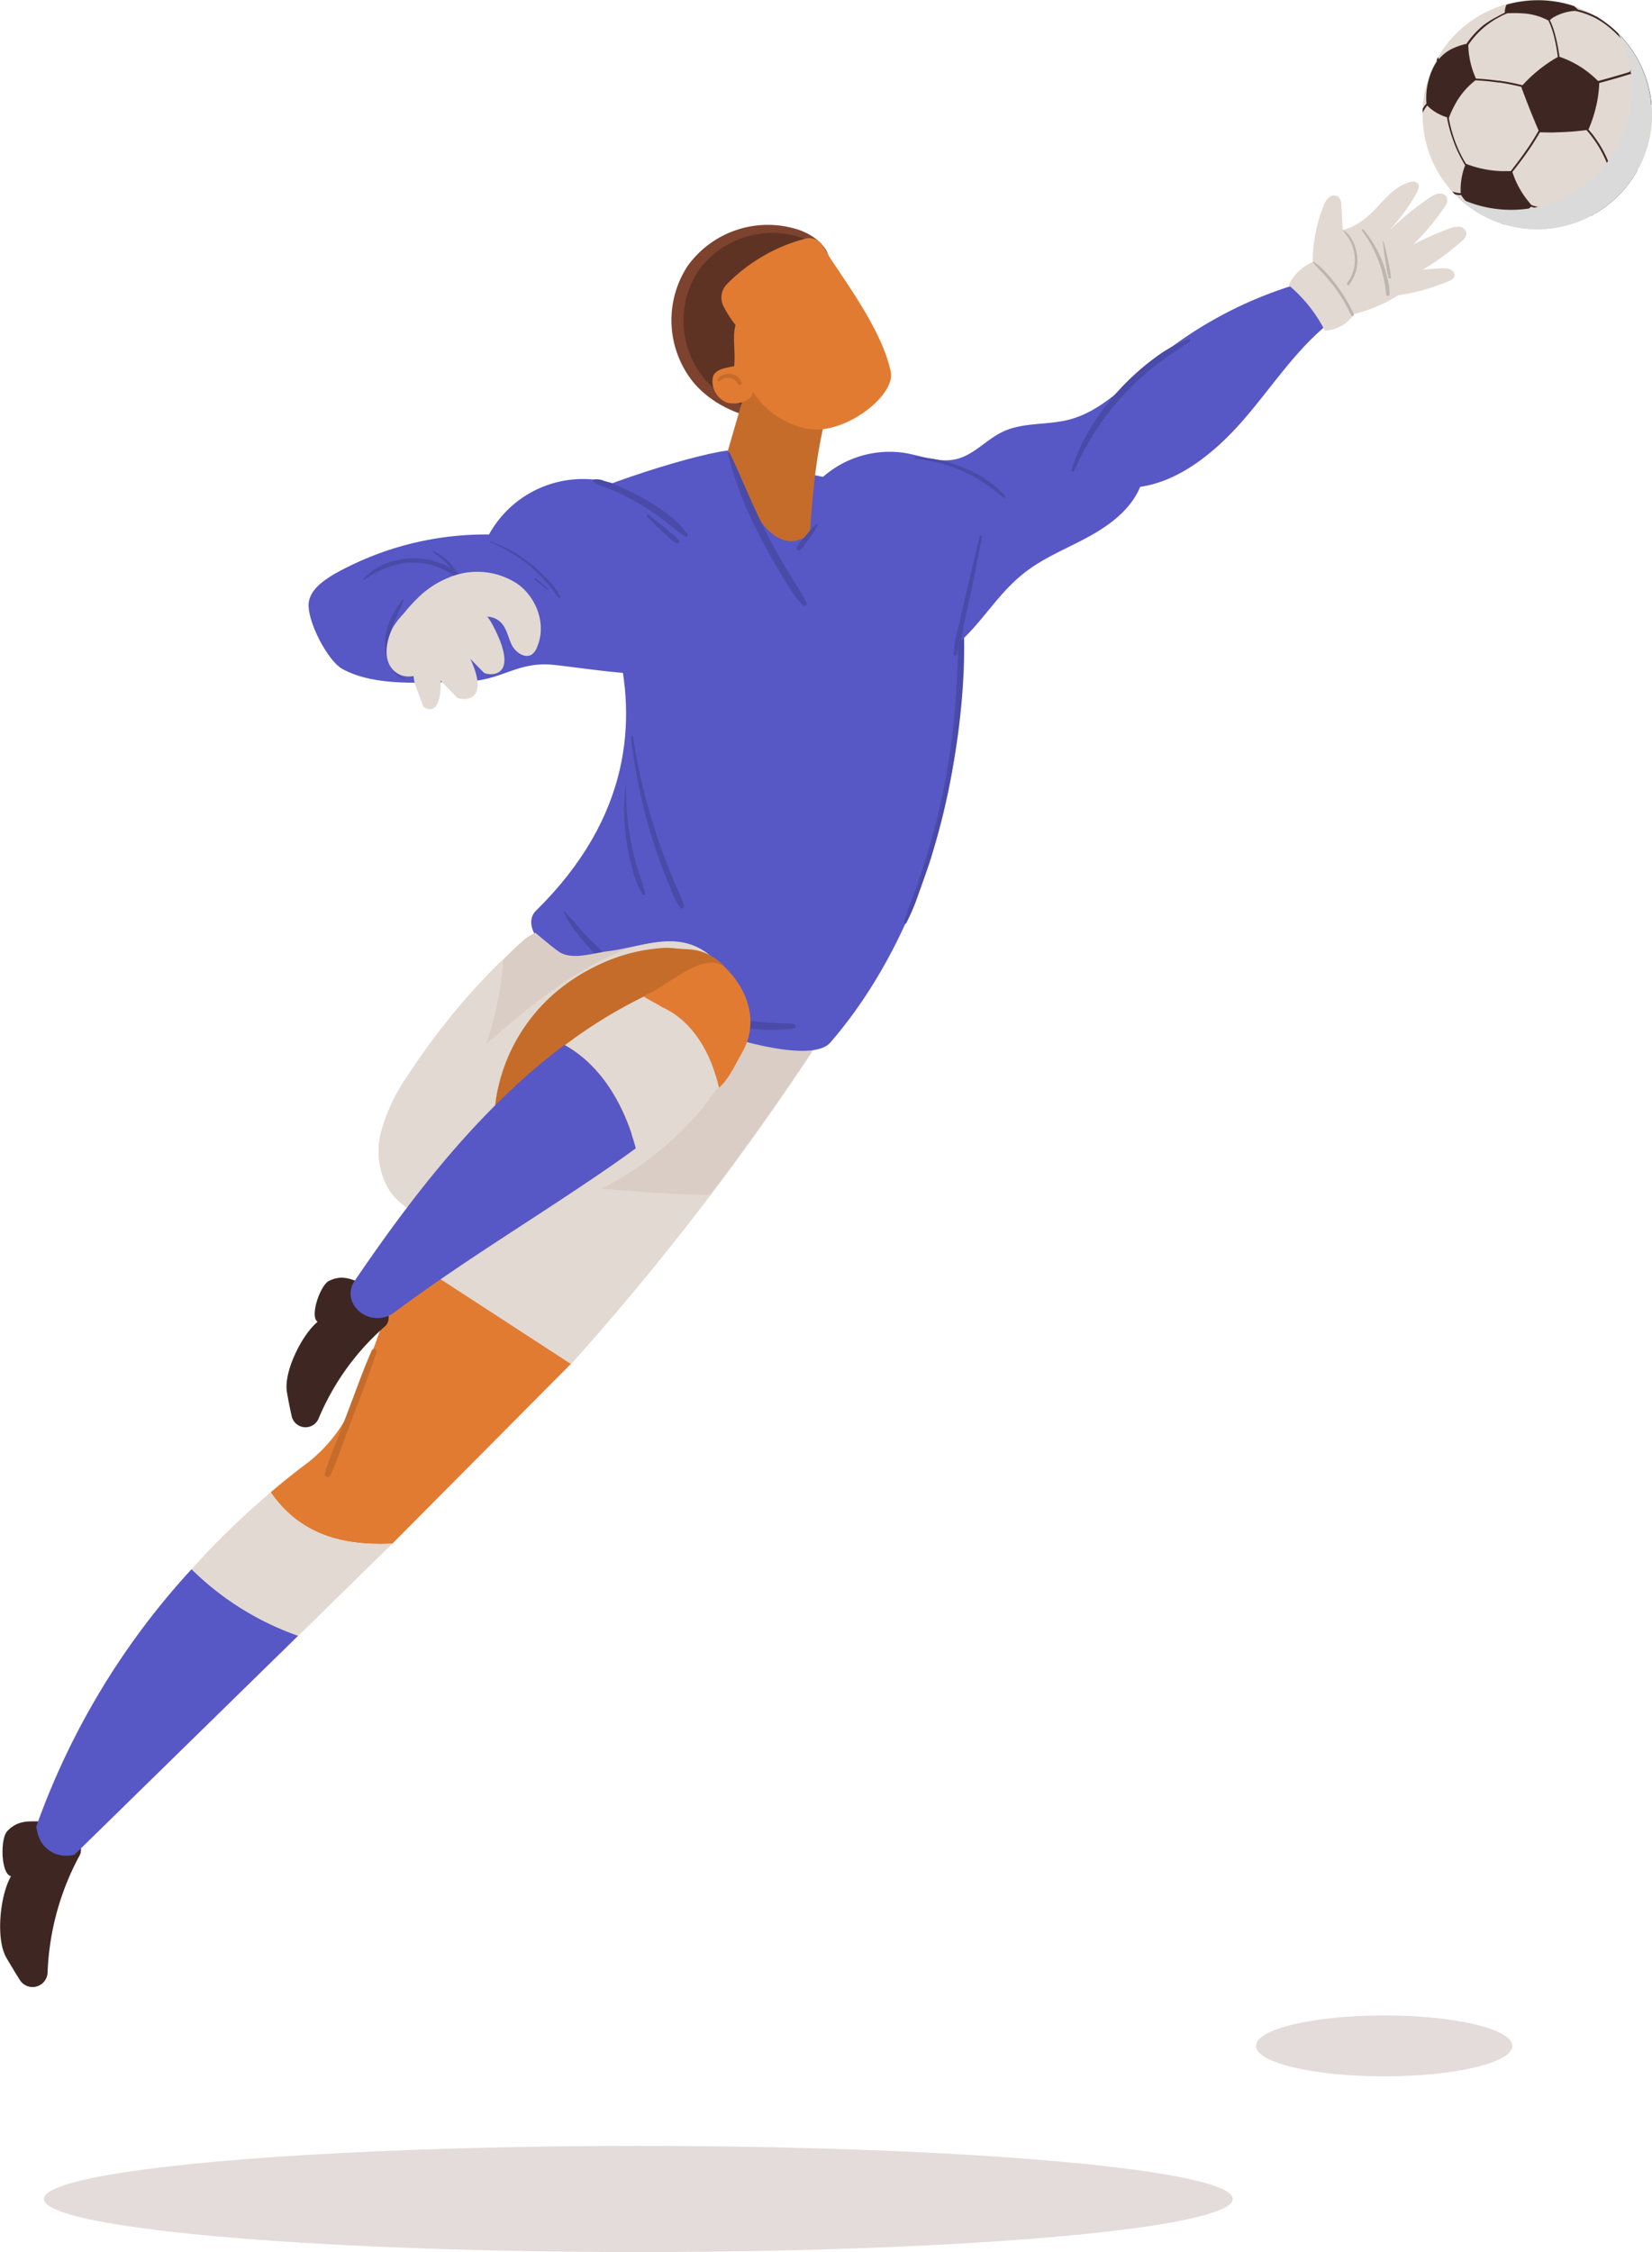 <svg xmlns="http://www.w3.org/2000/svg" viewBox="0 0 250.64 341.58"><defs><style>.gkcls-2{fill:#5f3324;opacity:.17}.gkcls-3{fill:#e2d9d2}.gkcls-4{fill:#dacdc5}.gkcls-5{fill:#3e2723}.gkcls-6{fill:#e17b32}.gkcls-7{fill:#5757c6}.gkcls-8{fill:#c56c2b}.gkcls-9{fill:#4a4aa8}.gkcls-12{fill:#bdb5af}</style></defs><g style="isolation:isolate"><g id="Layer_2" data-name="Layer 2"><g id="OBJECTS"><ellipse class="gkcls-2" cx="96.85" cy="333.53" rx="90.19" ry="8.05"/><path class="gkcls-2" d="M229.46 310.31c0 2.55-8.71 4.62-19.45 4.62s-19.46-2.07-19.46-4.62 8.71-4.62 19.46-4.62 19.45 2.07 19.45 4.62Z"/><path class="gkcls-3" d="M87.38 134.07A524.55 524.55 0 0 1 61 189.69c6.18 8.83 15.43 14.07 25.65 17.19a408.24 408.24 0 0 0 40-52.6Z"/><path class="gkcls-4" d="M82.73 179.67c8.43.42 16.77 1.62 25 1.56q9.93-13.08 18.79-26.95l-39.14-20.21A524.55 524.55 0 0 1 61 189.69a39.81 39.81 0 0 0 3.14 3.89c6.54-5.2 11.48-13.84 18.59-13.91Z"/><path class="gkcls-3" d="M107.77 181.23c-8.27.06-16.61-1.14-25-1.56-7.11.07-12 8.71-18.63 13.91 6 6.52 13.89 10.67 22.51 13.3q11.06-12.39 21.12-25.65Z"/><path class="gkcls-5" d="M12.06 281.46a40.47 40.47 0 0 0-4.84 17.71A2.28 2.28 0 0 1 3 300.3c-.72-1.13-1.4-2.3-2-3.3-1.7-2.84-1-9.56.67-12.42-1.54-.33-1.66-5.71-.57-6.84 1.58-1.64 3.06-1.52 5.41-1.46a6.22 6.22 0 0 1 3.44 1.08c1.37.9 2.91 2.64 2.11 4.1Z"/><path class="gkcls-6" d="m59.52 234.14 27.09-27.26-24.91-16.2-7.62 21a22.87 22.87 0 0 1-7.78 10.47c-1.51 1.13-3.28 2.53-5.23 4.19 4.54 6.59 11.21 8.14 18.45 7.8Z"/><path class="gkcls-7" d="m5.71 276.46-.22.65.22.95a4.46 4.46 0 0 0 5.61 3.23l2.78-2.72 31.16-30.49A43.4 43.4 0 0 1 29.07 238a114.16 114.16 0 0 0-23.36 38.46Z"/><path class="gkcls-3" d="m50.79 242.68 2.46-2.39 1.51-1.49 4.76-4.66c-7.24.34-13.92-1.22-18.46-7.79-1.8 1.53-3.78 3.3-5.85 5.29L34 232.81c-.79.79-1.61 1.62-2.43 2.47-.34.35-.67.71-1 1.08l-1.5 1.64a43.4 43.4 0 0 0 16.19 10.12l3.85-3.77Z"/><path class="gkcls-8" d="M52 219c.57-1.51 1.13-3 1.69-4.52 1.17-3.11 2.42-6.21 3.43-9.37a.38.38 0 0 0-.72-.27c-1.33 3-2.44 6.19-3.63 9.29-.57 1.5-1.15 3-1.73 4.51a49 49 0 0 0-1.75 4.84.44.44 0 0 0 .82.31A48.12 48.12 0 0 0 52 219Z"/><path class="gkcls-7" d="M139.42 77c-2.94-4-27-5.72-29-8.67-6.36.79-24.45 6.88-25.55 8.84s25.62 32.34-3.59 61c-1.19 1.16-.69 3.24.53 4.38 10.11 9.45 39.8 20.63 44.17 15.58C146.8 134.07 151 92.73 139.42 77Z"/><path class="gkcls-9" d="M141 130.93q1.49-4.75 2.55-9.61A110.88 110.88 0 0 0 146.2 102c.07-1.85.11-3.69.06-5.54a28.3 28.3 0 0 0-.43-5.45.15.15 0 0 0-.3 0 45.31 45.31 0 0 0-.11 4.81c0 1.61-.06 3.22-.13 4.82-.12 3.21-.32 6.44-.66 9.63a105.18 105.18 0 0 1-3.94 19.23c-.52 1.72-1.07 3.43-1.67 5.13s-1.35 3.45-1.85 5.22c0 .19.22.36.33.16a31.07 31.07 0 0 0 1.84-4.37c.58-1.56 1.11-3.13 1.66-4.71ZM103.78 137.39a17 17 0 0 0-1.26-3.07c-.42-1-.83-2-1.22-3q-1.26-3.21-2.26-6.5a87.78 87.78 0 0 1-3-13.09c0-.2-.33-.14-.3.06a84.25 84.25 0 0 0 2.63 13.44q.91 3.15 2.06 6.23c.41 1.09.85 2.17 1.31 3.24a12.24 12.24 0 0 0 1.48 3 .34.34 0 0 0 .56-.31ZM97.85 135.5c-.26-1.35-.8-2.66-1.19-4a35.93 35.93 0 0 1-1-4.19 43.88 43.88 0 0 1-.7-8.64 33.09 33.09 0 0 0 .07 8.78 35.46 35.46 0 0 0 .92 4.33 13.28 13.28 0 0 0 1.56 3.89c.08.21.38.03.34-.17ZM120.35 155.3c-2.58-.14-5.15-.17-7.7-.56a39 39 0 0 1-7.59-2 40.8 40.8 0 0 1-13.36-8.08l-3-3c-.49-.53-.95-1.09-1.43-1.64s-1.07-1.11-1.52-1.71c-.08-.11-.27 0-.2.13.33.55.58 1.13.94 1.67s.77 1.1 1.2 1.63a33.84 33.84 0 0 0 2.67 3 39.36 39.36 0 0 0 6.24 5 41.36 41.36 0 0 0 14.78 5.85 26.71 26.71 0 0 0 9 .41.34.34 0 0 0-.03-.7Z"/><path d="M125.86 39.54c-.27-2.29-2.44-3.88-4.61-4.66a15 15 0 0 0-16.88 5.4 15 15 0 0 0 .82 17.7c3.55 4.22 9.34 6.11 14.85 5.89Z" fill="#7d432f"/><path d="M125.8 40.32c-.25-2.11-2.25-3.57-4.25-4.29A13.85 13.85 0 0 0 106 41a13.83 13.83 0 0 0 .76 16.32c3.27 3.88 8.6 5.63 13.68 5.42Z" fill="#5f3324"/><path class="gkcls-8" d="M115.53 50.84q-2.55 8.74-5.09 17.48C113 76.45 117.36 85.2 122.88 81c.43-6.59 1-13 2.84-19.32Z"/><path class="gkcls-6" d="M126.37 39.77c3.16 4.71 7.64 11.11 8.78 16.63.75 3.68-7.36 9.89-12.93 8.57a12.64 12.64 0 0 1-8-5.57c-.15 1.69-3 2.16-4.23 1.53a3.51 3.51 0 0 1-1.87-3.52c.18-1.4 1.88-1.59 3.27-1.87.22-2.44-.3-4.25.2-6.24a17.89 17.89 0 0 1-1.79-2.79 2.9 2.9 0 0 1 .39-3.31 25.85 25.85 0 0 1 12-7 2.35 2.35 0 0 1 2.54.95c.58.94 1.2 1.96 1.64 2.62Z"/><path class="gkcls-8" d="M110.78 56.7a2.2 2.2 0 0 0-1.11.17 1.38 1.38 0 0 0-.83.79.17.17 0 0 0 .21.18 2.75 2.75 0 0 0 .41-.24 3.49 3.49 0 0 1 .39-.19 2 2 0 0 1 .83-.09 1.67 1.67 0 0 1 .75.31 3 3 0 0 1 .58.64.3.3 0 0 0 .52-.27 2.07 2.07 0 0 0-1.75-1.3Z"/><path class="gkcls-9" d="M122.36 91.46a19.88 19.88 0 0 0-1.49-2.62c-.55-.92-1.12-1.83-1.67-2.74-1.11-1.88-2.17-3.8-3.15-5.74-1.93-3.82-3.51-7.8-5.33-11.66-.07-.14-.31-.1-.27.06a52.59 52.59 0 0 0 4.62 12.13q1.44 2.86 3.08 5.62c.54.92 1.09 1.84 1.69 2.72a15.36 15.36 0 0 0 2 2.6c.26.22.63-.09.52-.37ZM122.21 82.45l.66-.92c.22-.31.44-.61.65-.93s.35-.64.53-.95c.07-.12-.11-.19-.19-.11-.27.26-.57.51-.83.79s-.47.55-.71.83l-.69.84a7.4 7.4 0 0 0-.7.89.37.37 0 0 0 .59.46 7.65 7.65 0 0 0 .69-.9Z"/><path class="gkcls-3" d="M61.88 163.13a27.88 27.88 0 0 0-4 8.36 11.51 11.51 0 0 0 1.17 9c2.91 4.42 9 5.3 14.29 4.88a48.56 48.56 0 0 0 32.11-16c3.53-4 6.48-8.84 6.68-14.16s-3.07-11-8.27-12.16c-3.82-.84-7.69.8-11.57 1.28-2.35.29-5.49 1.41-7.48.09-.92-.61-3.58-2.88-3.58-2.88a7.34 7.34 0 0 0-1.72 1.06 100.52 100.52 0 0 0-11.93 12.65q-3.04 3.75-5.7 7.88Z"/><path class="gkcls-4" d="M96.21 143.53c-1.31.29-2.62.58-3.92.74-2.35.29-5.49 1.41-7.48.09-.92-.61-3.58-2.88-3.58-2.88a7.34 7.34 0 0 0-1.72 1.06q-1.62 1.44-3.17 3a47.91 47.91 0 0 1-2.67 13c6.69-6 13.93-11.94 22.54-15.01Z"/><path class="gkcls-3" d="M103.86 143c-2.53-.56-5.09 0-7.65.54-8.61 3.07-15.85 9-22.54 14.95a47.91 47.91 0 0 0 2.67-13 98.09 98.09 0 0 0-8.76 9.69q-3 3.83-5.7 7.94a27.88 27.88 0 0 0-4 8.36 11.51 11.51 0 0 0 1.17 9c2.91 4.42 9 5.3 14.29 4.88a48.56 48.56 0 0 0 32.11-16c3.53-4 6.48-8.84 6.68-14.16s-3.07-11.07-8.27-12.2Z"/><path class="gkcls-8" d="M84.46 150.38a26.75 26.75 0 0 0-9.14 15.87c-.48 2.83-.44 5.9 1.07 8.38 1.73 2.84 5.17 4.45 8.59 4.76 4.93.46 7.36-4.67 11.23-7.64s9.3-3.7 11.86-7.77a25.93 25.93 0 0 0 3.8-8.39 10.54 10.54 0 0 0-1.75-8.75 7.88 7.88 0 0 0-4.58-2.72c-.89-.17-1.82-.16-2.72-.24a16.09 16.09 0 0 0-1.84-.12 26.64 26.64 0 0 0-11 3 28 28 0 0 0-5.52 3.62Z"/><path class="gkcls-5" d="M58.38 201.2a38.11 38.11 0 0 0-10.06 14 2.15 2.15 0 0 1-4.06-.38 67.64 67.64 0 0 1-.72-3.61c-.57-3.06 2.24-8.75 4.65-10.73-1.25-.79.4-5.57 1.74-6.21 1.93-.93 3.19-.34 5.24.48a5.83 5.83 0 0 1 2.68 2.07c.92 1.32 1.7 3.39.53 4.38Z"/><path class="gkcls-7" d="M85.66 158.48c-12.47 9.32-22.51 22.16-31.16 34.78l-.74 1.09a3.32 3.32 0 0 0 0 3.7 4.21 4.21 0 0 0 5.74 1.23l.27-.18c10.23-7.64 21.3-14.27 31.9-21.54.92-.63 1.83-1.26 2.74-1.91.17-.11.34-.24.5-.36.53-.36 1-.74 1.56-1.11-1.74-6.52-5.22-12.58-10.81-15.7Z"/><path class="gkcls-3" d="M109.06 165c-1.15-5.08-3.26-10.18-8-12.31-.76-.52-2.53-.9-3.35-1.55a74.47 74.47 0 0 0-12 7.38c5.59 3.12 9.07 9.18 10.8 15.7l1.49-1.17c.93-.65 6.76-4.89 11.06-8.05Z"/><path class="gkcls-6" d="M110.12 146.84c-2.94-2.87-8.56 2.4-11.44 3.74l-1 .52c.82.65 2 1.13 2.73 1.64 4.79 2.14 7.52 7.14 8.67 12.22 1.37-1 2.86-4.22 3.42-5.14 2.84-4.82.83-9.82-2.38-12.98Z"/><path class="gkcls-7" d="M197.53 42.89a61.71 61.71 0 0 0-23.34 12.59c-3.7 3.18-7.25 6.94-12 8.17-3.32.86-7 .37-10.08 1.85-2.46 1.17-4.35 3.49-7 4.13s-5.23-.5-7.85-.93a15.31 15.31 0 0 0-13.51 4.72c3.44 10.25 14.67 16.06 20.09 25.42 4.83-3.54 7.18-8.7 12-12.28 2.91-2.16 6.34-3.5 9.52-5.26s6.24-4.11 7.63-7.46c6.23-.89 11.73-5.59 15.84-10.36s7.59-10.13 12.43-14.15c.17-2.44-1.67-5.13-3.73-6.44Z"/><path class="gkcls-3" d="M199.3 42.48a23.41 23.41 0 0 1 1.5-11.23 3.08 3.08 0 0 1 .81-1.3 1.18 1.18 0 0 1 1.42-.13 1.75 1.75 0 0 1 .48 1.34l.22 3.68c2-.35 3.85-1.94 5.25-3.46s2.84-3.14 4.81-3.73c.48-.15 1.1-.18 1.37.24s0 .91-.19 1.33a30.32 30.32 0 0 1-4 5.52 8.64 8.64 0 0 1 4.15 7.82 23.09 23.09 0 0 1-12.72 5.63Z"/><path class="gkcls-3" d="M210.18 35.56a46.15 46.15 0 0 1 6.82-5.65 3 3 0 0 1 1.34-.55 1.16 1.16 0 0 1 1.2.65 1.68 1.68 0 0 1-.43 1.48 39.08 39.08 0 0 1-7.23 7.91Z"/><path class="gkcls-3" d="M212.05 38.42a45.9 45.9 0 0 1 8-3.81 3.06 3.06 0 0 1 1.43-.21 1.17 1.17 0 0 1 1 .92 1.69 1.69 0 0 1-.78 1.33 38.64 38.64 0 0 1-8.94 5.91Z"/><path class="gkcls-3" d="M212 41.55a37 37 0 0 1 7-.85 2.34 2.34 0 0 1 1.14.21.92.92 0 0 1 .53.94c-.09.42-.53.65-.93.82a31.07 31.07 0 0 1-8.25 2.2Z"/><path class="gkcls-12" d="M205.69 37.74c-.28-1-.91-2.36-1.88-2.78.23.46.61.83.86 1.27a6.14 6.14 0 0 1 .65 1.54 6 6 0 0 1 0 3.35 6.05 6.05 0 0 1-4.54 4.08c-.28.06-.16.48.11.42a6.44 6.44 0 0 0 4.81-4.4 6.24 6.24 0 0 0-.01-3.48ZM210.45 42a17.61 17.61 0 0 0-.84-2.64 18 18 0 0 0-2.74-4.54c-.1-.12-.32 0-.22.17a18.79 18.79 0 0 1 2.53 4.66 19.42 19.42 0 0 1 .74 2.5c.09.42.17.85.24 1.28a11.39 11.39 0 0 0 .17 1.29c.08.28.46.19.49-.07a8.57 8.57 0 0 0-.37-2.65ZM210.55 39.32c-.18-.92-.4-1.85-.67-2.75h-.08c.07.92.2 1.83.35 2.74.07.47.16.93.24 1.4s.15.94.28 1.39c.06.2.39.17.37 0a23.49 23.49 0 0 0-.49-2.78Z"/><path class="gkcls-3" d="M195.53 43.27a22 22 0 0 1 5.47 6.87 5.52 5.52 0 0 0 4.92-3.44 13.32 13.32 0 0 0-5-7.4 6.84 6.84 0 0 0-5.39 3.97Z"/><path class="gkcls-12" d="M205.39 47.62a24.77 24.77 0 0 0-2.65-4.42 24.07 24.07 0 0 0-1.59-1.89 8.46 8.46 0 0 0-1.9-1.63s-.1 0-.07.07c.46.63 1.06 1.18 1.58 1.76s1.16 1.32 1.68 2a24.11 24.11 0 0 1 2.56 4.33c.14.24.51.03.39-.22Z"/><path class="gkcls-7" d="M101.73 79.53a16.28 16.28 0 0 0-27.54 1.54 46.93 46.93 0 0 0-23.63 6.09c-1.61 1-3.29 2.18-3.68 4-.54 2.59 2.74 9 5.06 10.3 5.16 2.82 12.57 2 18.44 1.92s8-3.16 13.79-2.52c4.41.49 10.27 1.44 14.71 1.39 2.51 0 5.35-.69 6.62-2.87a7.87 7.87 0 0 0 .71-4.49c-.34-5.61-1.21-10.77-4.48-15.36Z"/><path class="gkcls-9" d="M104.28 81a13.23 13.23 0 0 0-3-3 31.52 31.52 0 0 0-3.7-2.44 31.06 31.06 0 0 0-3.85-1.87c-.69-.28-1.39-.52-2.09-.75a2.55 2.55 0 0 0-1.45-.22h-.06A.19.19 0 0 0 90 73c.34.49 1 .59 1.58.79s1.21.48 1.8.74a39.45 39.45 0 0 1 3.83 2 40 40 0 0 1 3.45 2.32c1.1.83 2.12 1.79 3.28 2.51a.25.25 0 0 0 .34-.36Z"/><path class="gkcls-9" d="M103 82a5 5 0 0 0-1-1l-1.19-1c-.79-.65-1.58-1.28-2.38-1.91-.17-.13-.41.13-.26.28.73.72 1.45 1.43 2.2 2.13.36.34.73.68 1.11 1a4.85 4.85 0 0 0 1.19.93.29.29 0 0 0 .33-.43ZM72.35 90a12 12 0 0 0-3.24-3.37 11.14 11.14 0 0 0-9.25-1.56 9.08 9.08 0 0 0-4.7 2.72c-.07.08 0 .22.12.15a14.7 14.7 0 0 1 5.39-2.43 10.93 10.93 0 0 1 5.78.5 10.76 10.76 0 0 1 4.47 3.27 10.65 10.65 0 0 1 1.48 2.36c.43.9.65 1.87 1 2.8a.23.23 0 0 0 .45-.06 8.1 8.1 0 0 0-1.5-4.38ZM61.46 103a5.84 5.84 0 0 1-2.16-2.14 5.18 5.18 0 0 1-.45-3.46 18.21 18.21 0 0 1 1-3.21c.44-1 1-2.07 1.4-3.13 0-.12-.14-.17-.2-.08-1.58 2.07-2.85 4.56-2.59 7.22a6.86 6.86 0 0 0 .89 3.06 4 4 0 0 0 2.11 1.83.05.05 0 0 0 0-.09Z"/><path class="gkcls-9" d="M69.89 88a7.07 7.07 0 0 0-.39-.84 8.19 8.19 0 0 0-1-1.5 8.28 8.28 0 0 0-1.33-1.25 7.18 7.18 0 0 0-.79-.52 2.11 2.11 0 0 0-.76-.31.06.06 0 0 0 0 .1 3.53 3.53 0 0 0 .65.48c.25.17.48.35.71.54a8.59 8.59 0 0 1 2.17 2.71c.13.25.25.5.36.76s.13.62.33.79a.22.22 0 0 0 .36-.09c-.01-.29-.2-.64-.31-.87Z"/><path class="gkcls-3" d="M68.07 87.61a11.08 11.08 0 0 1 10.41.93c3 2.11 4.46 6.27 3 9.62a2.27 2.27 0 0 1-.76 1.08c-1 .73-2.5-.26-3.07-1.41s-.76-2.51-1.66-3.42c-1.56-1.58-4.36-.82-5.94.74s-2.46 3.7-3.93 5.36-4 2.81-5.88 1.59c-2.33-1.52-1.7-4.87-.62-6.95a12.5 12.5 0 0 1 1.62-2.08 25.07 25.07 0 0 1 2.81-3 14.12 14.12 0 0 1 4.02-2.46Z"/><path class="gkcls-3" d="M71.06 92.15c1.47-.34 2.81 1 3.64 2.56 4.62 8.67-.92 7.7-1.31 7.3l-2.93-3a7.55 7.55 0 0 1-1.7-2.26 4.65 4.65 0 0 1 .86-4.87"/><path class="gkcls-3" d="M67 95.91c1.47-.34 2.81 1 3.64 2.57 4.62 8.67-.92 7.7-1.32 7.3l-2.92-3a7.26 7.26 0 0 1-1.71-2.25 4.67 4.67 0 0 1 .87-4.87"/><path class="gkcls-3" d="M65.29 99.64c.94.06 1.4 1.29 1.5 2.56.54 7.09-2.47 5.26-2.6 4.89-.32-.89-.65-1.79-1-2.69a5.74 5.74 0 0 1-.44-2 4.05 4.05 0 0 1 1.72-3.26"/><path class="gkcls-9" d="M85 90.43a11.18 11.18 0 0 0-2.07-2.68 23.34 23.34 0 0 0-2.59-2.38 20.36 20.36 0 0 0-5.9-3.25c-.06 0-.11.09 0 .12a25.47 25.47 0 0 1 5.82 3.49A20.94 20.94 0 0 1 82.6 88c.38.41.75.83 1.1 1.26s.67 1 1.07 1.39c.12.08.3-.08.23-.22Z"/><path class="gkcls-9" d="M83.17 89.33a11.71 11.71 0 0 0-.92-.8l-.94-.79c-.13-.1-.3.08-.18.18l1 .79a10.22 10.22 0 0 0 1 .78.1.1 0 0 0 .04-.16ZM180.39 51.43a19.19 19.19 0 0 0-4.65 2.46 37.93 37.93 0 0 0-4.11 3.39 36.32 36.32 0 0 0-6.61 8.4 29.62 29.62 0 0 0-2.44 5.53c-.08.24.3.42.41.18a40.85 40.85 0 0 1 12.7-16.26c1.58-1.17 3.23-2.25 4.84-3.37.15-.11.06-.41-.14-.33ZM152.48 75.21a16.66 16.66 0 0 0-6.19-4.21 19.59 19.59 0 0 0-7.42-1.65c-.15 0-.14.22 0 .24a24 24 0 0 1 7.31 1.92 22.37 22.37 0 0 1 3.14 1.74c1 .68 2 1.48 2.93 2.22.19.17.36-.11.23-.26ZM148.64 81.35c-.74 3-1.44 6-2.14 9-.35 1.48-.7 3-1 4.45a19.3 19.3 0 0 0-.82 4.44c0 .19.3.29.39.1a18.94 18.94 0 0 0 1.1-4.23c.33-1.53.63-3.07 1-4.6.62-3 1.24-6.06 1.82-9.1.01-.16-.31-.24-.35-.06Z"/><path class="gkcls-3" d="M250.57 15.89a17.44 17.44 0 0 0-8.28-13.33A17.37 17.37 0 0 0 238.7.88a4.28 4.28 0 0 1 .59.53 5 5 0 0 0-.59-.53 17.51 17.51 0 0 0-10.23-.22 1.15 1.15 0 0 0-.12.25 1.15 1.15 0 0 1 .12-.25 17.49 17.49 0 0 0-10.25 7.94c0 .12 0 .23.05.34 0-.11 0-.22-.05-.34-.08.13-.15.26-.22.39a17.22 17.22 0 0 0-2.16 7.52c.18-.29.17-.29 0 0V17.94A17.35 17.35 0 0 0 220.28 29c.13.15.26.3.4.44s.31.32.48.47a17.46 17.46 0 0 0 6.66 4l.44.13a17.34 17.34 0 0 0 13.09-1.29l.41-.23.36-.2a17.68 17.68 0 0 0 6.29-6.45 17.33 17.33 0 0 0 2.22-9c-.01-.32-.03-.65-.06-.98Z"/><path class="gkcls-5" d="M250.57 15.89a17.45 17.45 0 0 0-5-10.78 17.92 17.92 0 0 0-3.25-2.55 2.26 2.26 0 0 0-.35-.17 12 12 0 0 0-2.57-.94 2.44 2.44 0 0 0-.29-.27l-.3-.26a17.22 17.22 0 0 0-6-.87 17.71 17.71 0 0 0-4.22.65.35.35 0 0 0-.07.12 2.65 2.65 0 0 0-.21 1.11 3.74 3.74 0 0 0-.45.22c-.27.12-.53.28-.79.42A14 14 0 0 0 225 3.88a13.4 13.4 0 0 0-2.51 2.77 10.07 10.07 0 0 0-1.9.62A6 6 0 0 0 218.28 9a2.14 2.14 0 0 1-.06-.35L218 9v.32a9.26 9.26 0 0 0-1.17 2.56 10.35 10.35 0 0 0-.41 3.83 4.49 4.49 0 0 0-.44.57.66.66 0 0 1-.08.13.35.35 0 0 1-.06.09v.62a.54.54 0 0 1 .05-.11 5 5 0 0 1 .65-1l.43.41a7.45 7.45 0 0 0 2.56 1.37 20.33 20.33 0 0 0 1 3.64c.17.49.38 1 .6 1.46a20 20 0 0 0 1.16 2.19 10.1 10.1 0 0 0-.67 4.21h-.3a4.53 4.53 0 0 1-1-.26l.4.44a4 4 0 0 0 .6.11 2.22 2.22 0 0 0 .37 0 3.94 3.94 0 0 0 .63.85 11.19 11.19 0 0 0 5.29 2.91 2.29 2.29 0 0 0 .24.58 4.43 4.43 0 0 0 .44.14 2.11 2.11 0 0 1-.37-.64s0 0 0-.07a6.31 6.31 0 0 0 .79-.1 7.08 7.08 0 0 0 3-1.39l.28-.24.3-.27.46.14a10.24 10.24 0 0 0 2.88.25l.91-.06a16.89 16.89 0 0 0 3.31-.68 5.11 5.11 0 0 0 1.66 1.42 2.11 2.11 0 0 1-.16.34 3.93 3.93 0 0 0 .41-.21.49.49 0 0 1 .06-.13l.29-.08a17.5 17.5 0 0 0 6.3-6.46 5.21 5.21 0 0 0 .14-2c.23-.38.44-.77.63-1.16a12.26 12.26 0 0 0 .87-2.49 13.54 13.54 0 0 0 .32-4.16 1.18 1.18 0 0 0 .2-.18ZM235.66 2.65a7.44 7.44 0 0 1 3.33-1 12.82 12.82 0 0 1 2.88 1c.35.17.68.37 1 .57a11.5 11.5 0 0 1 1 .71 16 16 0 0 1 1.94 1.79c.26.28.54.59.8.91a6.36 6.36 0 0 1 .73 4c0 .1-.05.18-.07.27-1 .33-2.09.63-3.16.94l-1.65.45c-.1-.11-.21-.21-.33-.32a15 15 0 0 0-5.53-3.36 25.5 25.5 0 0 0-.6-3.13c-.1-.38-.2-.74-.32-1.1a9.18 9.18 0 0 0-.53-1.31 2.16 2.16 0 0 1 .51-.42ZM225.21 4.1A14.71 14.71 0 0 1 227 2.85l.79-.43c.28-.14.57-.27.87-.4a15.87 15.87 0 0 1 2.18 0 9.32 9.32 0 0 1 4.09 1.1 13.16 13.16 0 0 1 .85 2.42 24.05 24.05 0 0 1 .57 3.11l-.48.27a21.86 21.86 0 0 0-4.71 3.83l-.18.18a27.78 27.78 0 0 0-2.91-.6l-.59-.09h-.21c-1.1-.16-2.22-.26-3.34-.32a13 13 0 0 1-1.16-5.1 12.8 12.8 0 0 1 2.44-2.72Zm-4.16 18.07c-.11-.26-.22-.53-.31-.79a21.26 21.26 0 0 1-.93-3.46 15.19 15.19 0 0 1 1.05-2.26 11.46 11.46 0 0 1 3-3.48c1.14.06 2.28.17 3.41.33h.16l.64.1c.93.15 1.83.34 2.73.56a125.077 125.077 0 0 0 2.64 6.64 34.93 34.93 0 0 1-1.94 3.07l-.05.07c-.69 1-1.45 2-2.23 3h-1.54a16.35 16.35 0 0 1-5.26-1.1 18.63 18.63 0 0 1-1.37-2.68Zm21.58 5.74a9.79 9.79 0 0 1-2.37 2.68 15.27 15.27 0 0 1-3.73.84c-.3 0-.62 0-.91.06a11.81 11.81 0 0 1-2.19-.11 4.63 4.63 0 0 1-1.1-.29c-.23-.27-.45-.55-.67-.83a13.46 13.46 0 0 1-2.2-4.18c.7-.88 1.36-1.75 2-2.64l.26-.37c.7-1 1.33-2 1.91-3 .84 0 1.7.06 2.56 0a42.17 42.17 0 0 0 4.51-.34 17.14 17.14 0 0 1 1.76 2.37l.15.23a18 18 0 0 1 1.17 2.37c.05.15.12.29.17.42a12.36 12.36 0 0 1-1.32 2.79Zm7.14-7.66a12.26 12.26 0 0 1-.61 1.89 12.72 12.72 0 0 1-.85 1.69 8.45 8.45 0 0 1-3.78 1.27h-.29c-.08-.23-.16-.44-.26-.66a16.43 16.43 0 0 0-1.13-2.26c-.13-.22-.27-.44-.41-.64a14.59 14.59 0 0 0-1.44-1.89 20.28 20.28 0 0 0 1.28-4.06 18.62 18.62 0 0 0 .36-3c.51-.14 1-.27 1.52-.42 1.08-.3 2.14-.61 3.19-.94a1.25 1.25 0 0 0 .12.08 5.8 5.8 0 0 1 1.44 1.7 11.46 11.46 0 0 1 1.17 2.76 14.12 14.12 0 0 1-.31 4.48Z"/><path d="M250.63 16.89a17.33 17.33 0 0 1-2.22 9 17.68 17.68 0 0 1-6.29 6.45l-.36.2-.41.23a17.34 17.34 0 0 1-13.09 1.29l-.44-.13a17.46 17.46 0 0 1-6.66-4c.37.19.74.36 1.12.51a18.2 18.2 0 0 0 7.54 1.38 19.26 19.26 0 0 0 2.16-.19l.76-.13c.23-.05.46-.09.69-.15a18.3 18.3 0 0 0 10.34-6.65l.2-.27A18.21 18.21 0 0 0 247.58 13a16 16 0 0 0-.14-1.71c0-.21-.05-.42-.08-.64a18.14 18.14 0 0 0-1.53-4.93c-.1-.21-.19-.41-.3-.62a17.39 17.39 0 0 1 5 10.78c.07.34.09.67.1 1.01Z" style="mix-blend-mode:multiply" fill="#dadada" fill-rule="evenodd"/></g></g></g></svg>